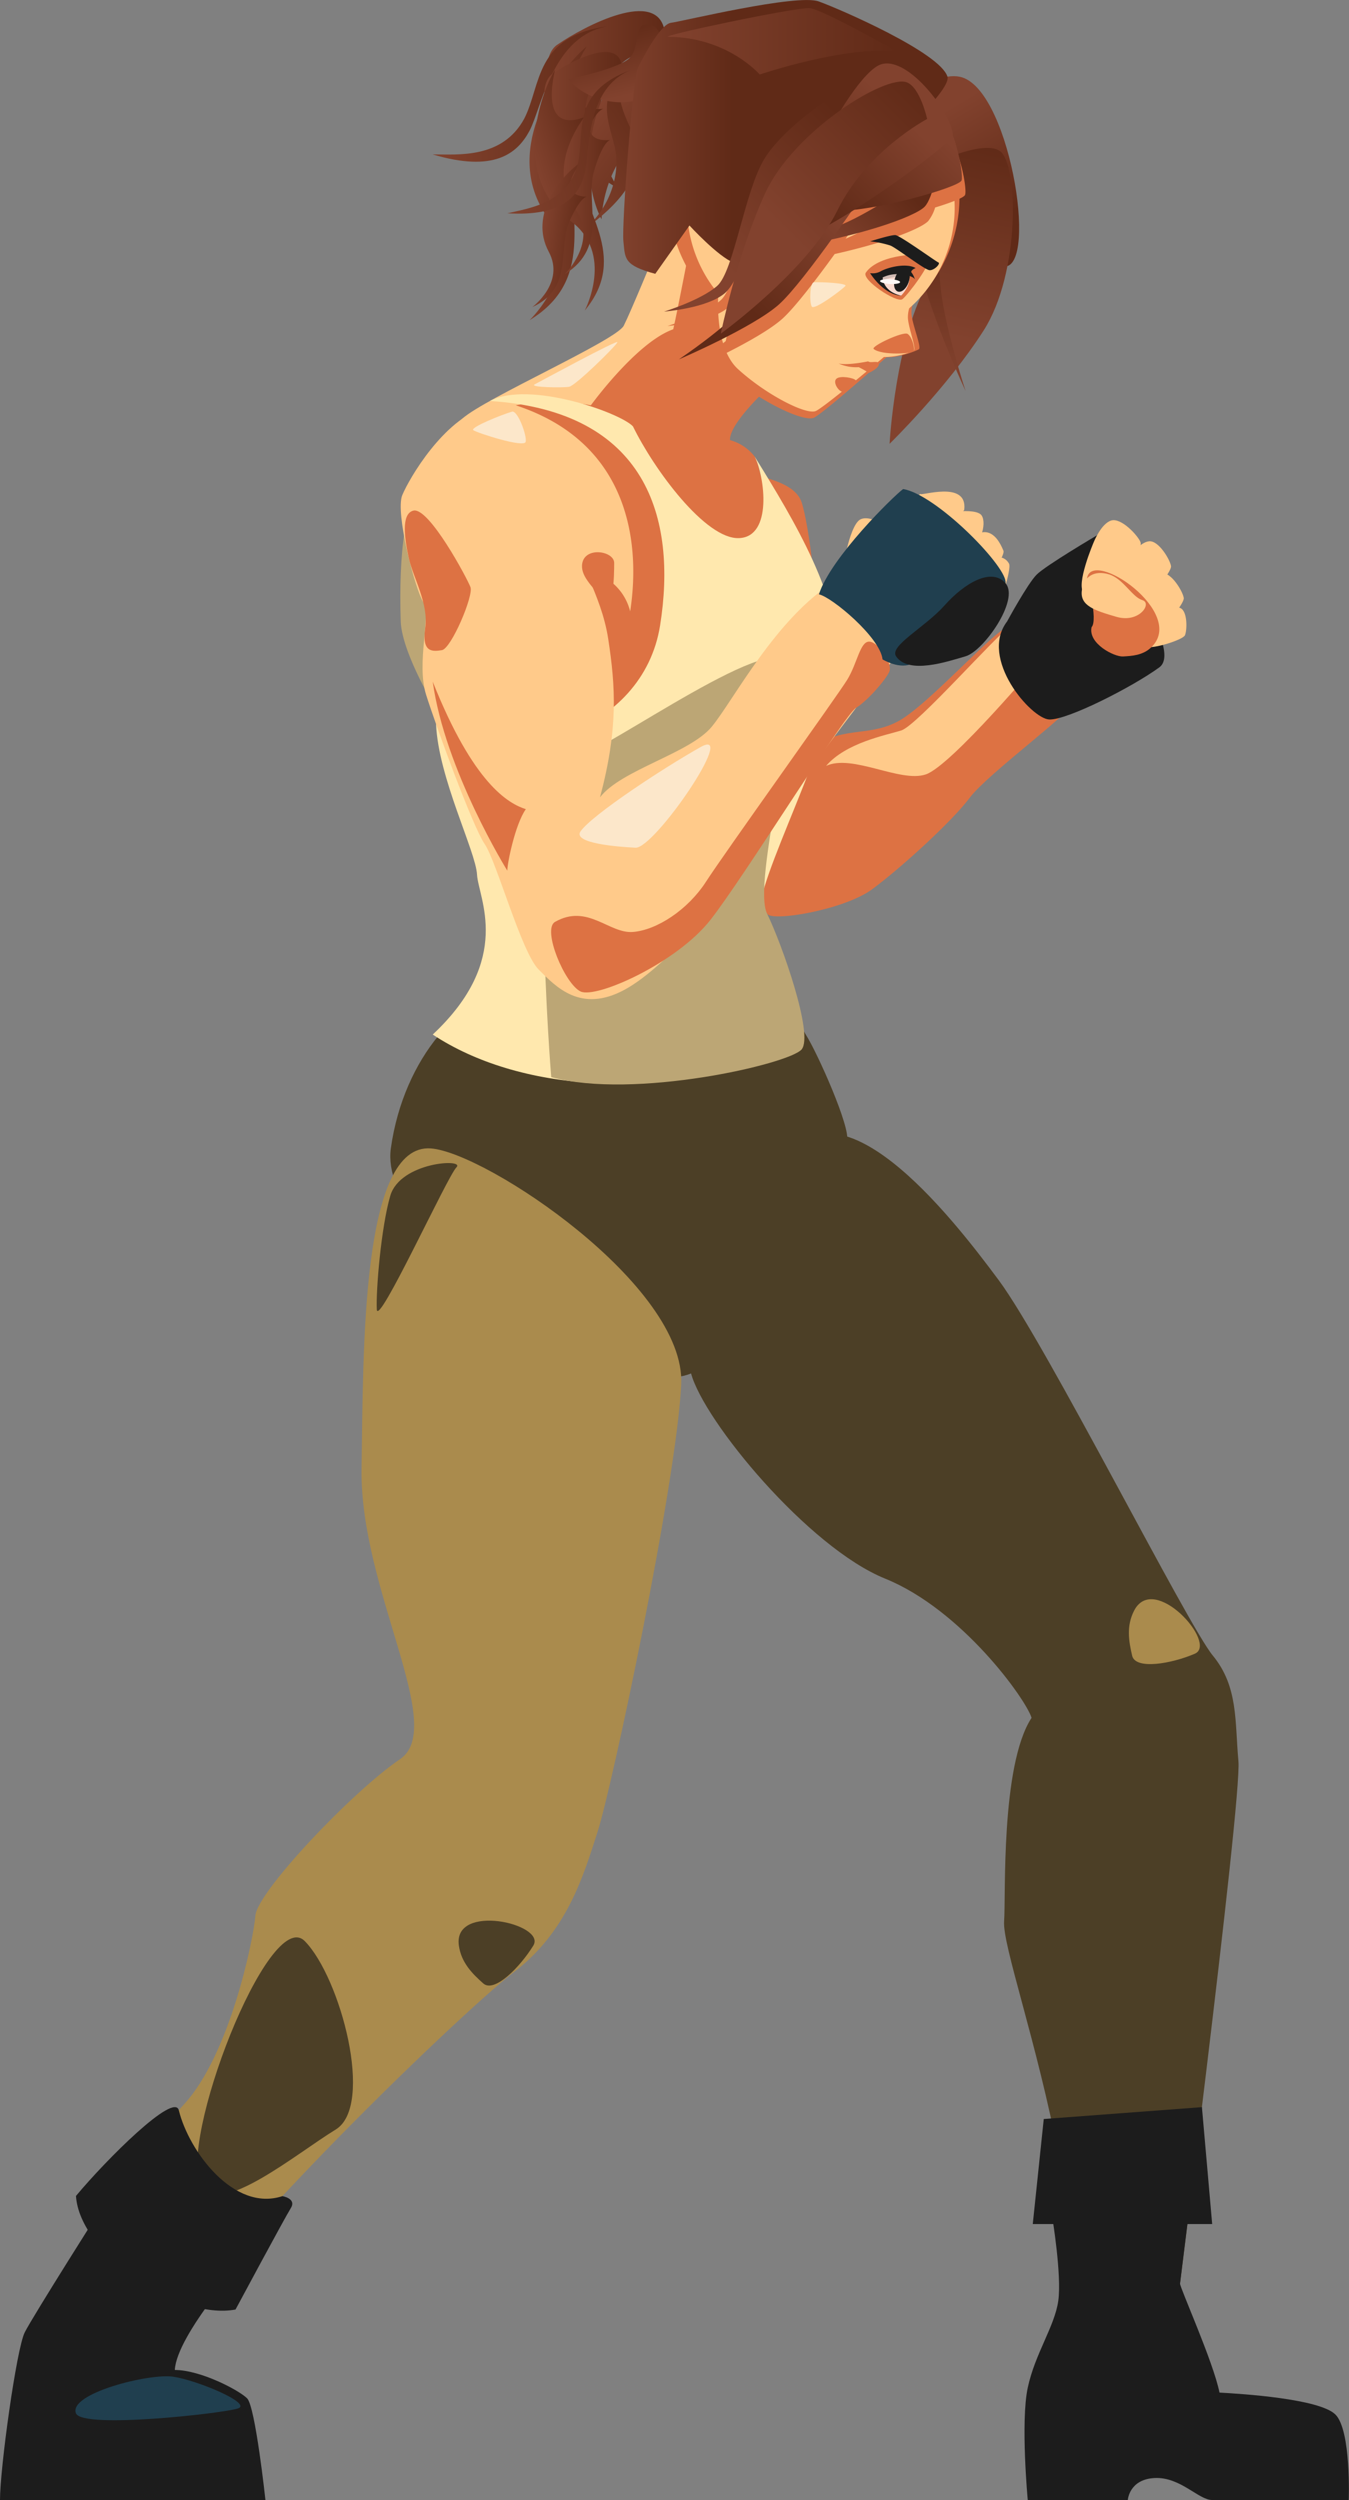 <svg xmlns="http://www.w3.org/2000/svg" xmlns:xlink="http://www.w3.org/1999/xlink" viewBox="0 0 368.45 682.38"><rect x="0" y="0" width="368.45" height="682.38" fill="#808080" stroke="none"/><defs><linearGradient id="linear-gradient" x1="149.4" y1="27.2" x2="181.57" y2="27.2" gradientUnits="userSpaceOnUse"><stop offset="0" stop-color="#82422e"/><stop offset="1" stop-color="#602a17"/></linearGradient><linearGradient id="linear-gradient-2" x1="200.81" y1="161.5" x2="232.98" y2="161.5" gradientTransform="matrix(0.82, 0.58, -0.58, 0.82, 92.1, -218.99)" xlink:href="#linear-gradient"/><linearGradient id="linear-gradient-3" x1="144.63" y1="50.03" x2="165.12" y2="50.03" xlink:href="#linear-gradient"/><linearGradient id="linear-gradient-4" x1="118.19" y1="25.64" x2="166.41" y2="25.64" xlink:href="#linear-gradient"/><linearGradient id="linear-gradient-5" x1="181.22" y1="-62.16" x2="218.27" y2="-62.16" gradientTransform="matrix(0.84, -0.54, 0.54, 0.84, 30.43, 199.47)" xlink:href="#linear-gradient"/><linearGradient id="linear-gradient-6" x1="148.67" y1="28.79" x2="169.81" y2="28.79" xlink:href="#linear-gradient"/><linearGradient id="linear-gradient-7" x1="438.48" y1="244.05" x2="458.14" y2="244.05" gradientTransform="matrix(-0.22, -0.98, -0.98, 0.22, 504.73, 402.53)" xlink:href="#linear-gradient"/><linearGradient id="linear-gradient-8" x1="155.47" y1="4.59" x2="173.24" y2="4.59" gradientTransform="translate(0.53 99.87) rotate(-18.81)" xlink:href="#linear-gradient"/><linearGradient id="linear-gradient-9" x1="163.14" y1="50.2" x2="176.13" y2="50.2" gradientTransform="translate(-9.61 2.49) rotate(-0.53)" xlink:href="#linear-gradient"/><linearGradient id="linear-gradient-10" x1="148.26" y1="122.53" x2="159.53" y2="122.53" gradientTransform="translate(15.65 -76.26) rotate(7.01)" xlink:href="#linear-gradient"/><linearGradient id="linear-gradient-11" x1="137.69" y1="5.2" x2="179.52" y2="5.2" gradientTransform="translate(0.08 70.71) rotate(-13.22)" xlink:href="#linear-gradient"/><linearGradient id="linear-gradient-12" x1="684.45" y1="288.24" x2="662.72" y2="309.97" gradientTransform="matrix(-0.54, -0.84, -0.84, 0.54, 869.15, 460.76)" xlink:href="#linear-gradient"/><linearGradient id="linear-gradient-13" x1="777.05" y1="138.01" x2="753.46" y2="161.6" gradientTransform="matrix(-0.97, -0.24, -0.24, 0.97, 1042.74, 84.02)" xlink:href="#linear-gradient"/><linearGradient id="linear-gradient-14" x1="640.24" y1="313.36" x2="678.58" y2="275.02" gradientTransform="matrix(-0.54, -0.84, -0.84, 0.54, 869.15, 460.76)" xlink:href="#linear-gradient"/><linearGradient id="linear-gradient-15" x1="256.44" y1="102.95" x2="256.44" y2="58.4" xlink:href="#linear-gradient"/><linearGradient id="linear-gradient-16" x1="168.15" y1="37.37" x2="199.97" y2="37.37" xlink:href="#linear-gradient"/><linearGradient id="linear-gradient-17" x1="225.91" y1="66.13" x2="243.75" y2="48.3" xlink:href="#linear-gradient"/><linearGradient id="linear-gradient-18" x1="256.86" y1="36.41" x2="235.13" y2="58.15" xlink:href="#linear-gradient"/><linearGradient id="linear-gradient-19" x1="226.7" y1="57.75" x2="202.35" y2="82.1" xlink:href="#linear-gradient"/><linearGradient id="linear-gradient-20" x1="194.8" y1="69.69" x2="231.46" y2="33.02" xlink:href="#linear-gradient"/><linearGradient id="linear-gradient-21" x1="246.15" y1="31.2" x2="222.47" y2="54.88" xlink:href="#linear-gradient"/><linearGradient id="linear-gradient-22" x1="212.65" y1="61.54" x2="250.99" y2="23.2" xlink:href="#linear-gradient"/><linearGradient id="linear-gradient-23" x1="182.41" y1="11.27" x2="245.06" y2="11.27" xlink:href="#linear-gradient"/></defs><title>Stand</title><g id="Layer_2" data-name="Layer 2"><g id="Stand"><path id="shirt_back" d="M117,131.39c-6.57,2.76-8.11,20.35-7.55,38.17s40.3,71.16,43.42,61.82S133.66,124.4,117,131.39Z" fill="#bca675"/><path id="index_right" d="M251.31,134.78c-2.44,2.56-1.51,8.41.67,9.8,2.36,1.5,11.26-4.38,11.39-5.5C264.28,130.91,251.17,135.61,251.31,134.78Z" fill="#ffca8a"/><path id="middle_right" d="M268.11,140.69c-1.53-2.34-12.07-.66-12.64.31s6.73,9.39,8.36,9.14C267.68,149.55,269.64,143,268.11,140.69Z" fill="#ffca8a"/><path id="ring_right" d="M274.06,150.3c-4.14-10.15-10.29-1.85-10.19-2-1.92,2,2.16,11.89,3.25,12.23S274.68,151.83,274.06,150.3Z" fill="#ffca8a"/><path id="pinky_right" d="M275.59,153.84c-1.89-3.41-6.93-1.34-8.59.9s3.55,11.56,4.66,11.76S276.38,155.28,275.59,153.84Z" fill="#ffca8a"/><path id="thumb_right" d="M235.1,141.72c-3.35,1.49-5.64,16.46-4.92,17.35s13.77-6.72,14.4-8.77C246.09,145.43,238.45,140.23,235.1,141.72Z" fill="#ffca8a"/><path id="hair_tail11_Zz0" d="M181.53,8.57c-1.81-12-21.86-1.5-29.36,3.66s1,31,16.62,39.14c0,0-11.75-17.16-.34-32.64C172.41,13.36,182.27,13.47,181.53,8.57Z" fill="url(#linear-gradient)"/><path id="hair_tail10_Zz-35.3" d="M173.38,18.31c-9.11-.12-17.14,25.81-9.09,41.54,0,0,.34-20.8,18.6-26.82,6.34-2.09,14.32,3.7,16.56-.72C204.91,21.47,182.48,18.44,173.38,18.31Z" fill="url(#linear-gradient-2)"/><path id="hair_tail9_Zz0" d="M160.25,12.65c-9.5,8.25-22.92,29.37-10.81,46.5,10.06,14.25-4.81,28.25-4.81,28.25,19.37-11.75,8.89-30.75,13.13-44.5,3.48-11.28,6.2-13,7.07-13.21C162.67,29.94,149.18,30.87,160.25,12.65Z" fill="url(#linear-gradient-3)"/><path id="hair_tail8_Zz0" d="M143.16,32.44c-6,10.94-18,9.71-25,9.7,16.72,5,23.1-.19,26.44-6.39s6.28-26.37,21.78-28.62C145.91,9.63,147.91,23.24,143.16,32.44Z" fill="url(#linear-gradient-4)"/><path id="hair_tail7_Zz32.4" d="M174.2,40.78c-.39-5.39-10.34-16.2-1.21-24-12.27,10.06-5.37,18.06-4.67,26,.62,9.58-5.17,17.6-9.73,20.48C172.4,53.86,174.59,46.18,174.2,40.78Z" fill="url(#linear-gradient-5)"/><path id="hair_tail6_Zz0" d="M169.79,17.76c-1.16-7.71-14-1-18.87,2.36s-1.82,18,8.25,23.25c0,0-.22-15.54,2.21-19.07S170.26,20.92,169.79,17.76Z" fill="url(#linear-gradient-6)"/><path id="hair_tail5_Zz102.7" d="M176.28,6.73c-3,.21-1.51,6-4.22,9s-16.85,5.89-16.85,5.89C162,29.65,176,29.38,178,24.33S183.51,6.22,176.28,6.73Z" fill="url(#linear-gradient-7)"/><path id="hair_tail4_Zz18.8" d="M158,44.55c-.3-10.24,1.46-12.39,2.11-12.83-1.7.81-12.52,5.35-8.52-12.71-5.5,9.43-10.61,30.53,4.12,41.21,12.25,8.88,4,24.54,4,24.54C172.25,69.69,158.33,57,158,44.55Z" fill="url(#linear-gradient-8)"/><path id="hair_tail3_Zz0.5" d="M163.67,27.43c-6,5.28-14.35,18.74-6.59,29.52,6.47,9-2.88,17.93-2.88,17.93,12.21-7.56,5.46-19.54,8.07-28.27,2.14-7.2,3.86-8.26,4.4-8.41C165.32,38.37,156.75,39.05,163.67,27.43Z" fill="url(#linear-gradient-9)"/><path id="hair_tail2_Zz-7" d="M158.89,44.1c-5.74,3.87-14.48,14.49-9,24.64,4.53,8.45-4.52,15.09-4.52,15.09,11.36-5.11,6.91-16.18,10.15-23.39,2.66-5.95,4.26-6.67,4.74-6.74C159.06,53.7,151.62,53.31,158.89,44.1Z" fill="url(#linear-gradient-10)"/><path id="hair_tail_Zz13.2" d="M157.74,45.07c-2.89,10.43-13.23,11.76-19.17,13.15,15.12.9,19.48-4.75,21.06-10.64s.08-23.51,12.72-28.49C155.54,25.27,159.93,36.36,157.74,45.07Z" fill="url(#linear-gradient-11)"/><path id="hair_side4_left_Zz-102.2" d="M265.38,38.27c-7.47-2.53-21.55,3.29-22.84,4.85s6,25.24,11.43,33S274.5,41.36,265.38,38.27Z" fill="url(#linear-gradient-12)"/><path id="hair_side3_left_Zz-58.8" d="M262.83,21.13c-7.55-2.46-22.36,8.94-23.64,14.2-.48,2,25.17,34,34.1,37.2C284,76.44,276.41,25.56,262.83,21.13Z" fill="url(#linear-gradient-13)"/><path id="hair_side2_left_Zz77.8" d="M273.15,41.26c-3.15-2.35-11.4.71-11.4.71s1.64,18.55-7.78,34.17-11,45-11,45,15.7-15.3,25.7-30.95S278.17,45,273.15,41.26Z" fill="url(#linear-gradient-14)"/><path id="hair_side_left_Zz90" d="M257.15,80.48c-1.52-10.88-.47-29.07-.47-29.07s-6.56,5.81-7.4,9.13,2.18,19.41,14.45,46.19C263.73,106.73,258.67,91.35,257.15,80.48Z" fill="url(#linear-gradient-15)"/><path id="pelvis" d="M220.08,282.38c-3.21-5-.33-12.34-42.33-12.25-19.5.05-25,.78-38,.78s-29.5,17.47-33,42.55,56,62.42,77.14,62.42,46.36-61,47.44-64.5S223.28,287.39,220.08,282.38Z" fill="#4c3f26"/><path id="pants_leg_right" d="M117.69,313.46c-19-1.43-18.44,54.42-18.94,87.42s23.5,70.5,10.5,79.29-39,36.21-39.5,42.71-7,38-19.5,51.5-43.5,72.5-43.5,72.5h34c7-22.5,85-97.5,99.5-108.5s19-26,23-38.5,21.5-95,22.81-122S132.71,314.58,117.69,313.46Z" fill="#aa8b4d"/><path id="pants_leg_left" d="M338.25,480.69c-1-10.81,0-20.31-7-28.81s-45.5-85-58.5-102.5-44.28-57.66-60-31.39c-10.71,17.89-27.5,43.89-24,56.89s32,47.5,53,56,38.5,33,40,38c-8.5,13-7,49-7.5,55.5s9,33,15,64.5,0,54.5,0,54.5h30.5S339.25,491.49,338.25,480.69Z" fill="#4c3f26"/><path id="arm_shadow_left" d="M292.85,191.82c-1.33-1.56-14-20.1-17-20.77s-22.33,21.67-30.87,26-14.8.67-25.42,8.16c-3.3-1.18,0-22.28,2.37-30.08s-1.08-32.41-3-38.08-11.83-7.37-20.38-8.75c-11.51-1.86-14.29,48.42-14.29,75.22s24.29,43.53,25.28,45.86,21-1,28.67-6.66,21.67-18.34,26.67-25S294.18,193.38,292.85,191.82Z" fill="#dd7243"/><path id="arm_left" d="M275.85,171.05c-3.28,1.82-25.38,27-29.69,28.33s-15.08,3.34-20.53,9.67c7.22-3.33,20.22,4.67,27.22,2.33s31.33-31.33,31.33-31.33S279.13,169.23,275.85,171.05Z" fill="#ffca8a"/><path id="torso_skin" d="M223,32.63H176.77l2.17,36.31s-6.56,15.94-8.56,19.94-37.84,19.78-44.07,25.36-12.85,71.68-3.39,93.91,87.17,17.27,94.07,7.78,8-45.3,2.64-57.42-32-46.17-32-46.17L223,87.72Z" fill="#ffca8a"/><path id="torso_shadow" d="M199.38,120.13c-.25-5.25,13.57-17.2,13.57-17.2l-21.82-49.8s-5.75,30.25-7.25,36.75c-10,3.5-22.5,20.75-22.5,20.75a54.08,54.08,0,0,0-20.5,0c30.5,10,34.24,36.75,31.24,56.25-4-15.75-29.24-15.75-31.24,0s5.5,46.38,46.37,46.38,21.38-85.13,18.88-88.63A12.77,12.77,0,0,0,199.38,120.13Z" fill="#dd7243"/><path id="shirt_torso" d="M206.13,124.63c2.75,5.5,4.92,21.84-4.25,22.25s-23.26-18.75-29-30.5c-3.5-3.75-28.44-12.59-39.08-6.93,42.85,2.73,51.16,31.93,46.49,61.27s-41.33,40-61.19,26.95c.62,14.64,10.86,34.71,11.19,41.05s10,23-12.1,43.66c23.22,15.34,61.43,18.67,100.77,4,0,0-9.33-28.66-11.33-36.66s20.69-49.25,21.41-67.84S217.13,142.38,206.13,124.63Z" fill="#ffe8ae"/><path id="shirt_abs_shadow" d="M209.51,249.38c-4.15-8.5,9.15-55.5,6.55-67.5s-49.4,22.61-60.85,26S150.56,294,150.56,294c22.55,6.2,65.1-3.58,68.4-7.58S213.66,257.88,209.51,249.38Z" fill="#bca675"/><path id="arm_right" d="M228.08,158.63c-16.2,10-27.7,32.5-33.7,39.75s-24.76,11.75-30.5,19.25c5-18.75,4.24-30.25,2.24-43.25s-9.24-21.25-6.74-25.75-16.76-40.75-27-37.5c-11.31,3.59-20.5,19.25-22.5,24s3.5,25.75,5.74,29.25-2,16.5.76,25.25,12.74,36,16,40.75,10,29.5,14.74,34.25,11.5,12,23.5,5.5,30-28.25,37.51-41,36.85-50.75,40.3-54.5Z" fill="#ffca8a"/><path id="face_shadow" d="M249.27,82.94a39.7,39.7,0,1,0-56.73-3c-.27,8.09,1.21,17.72,6.42,22.23,8.67,7.5,20.67,13.16,23.38,11.83s19.79-16.5,19.79-16.5c3.33.17,8-1.67,8.83-2.17s-1.83-6.83-2-9.66A9.64,9.64,0,0,1,249.27,82.94Z" fill="#dd7243"/><path id="face" d="M248.32,84.17a36.54,36.54,0,1,0-52.13-4c-.43,7.43.7,16.33,5.4,20.6,7.8,7.09,18.71,12.58,21.24,11.41s18.58-14.73,18.58-14.73a20,20,0,0,0,8.18-1.79c.78-.44-1.53-6.33-1.62-8.94A8.92,8.92,0,0,1,248.32,84.17Z" fill="#ffca8a"/><path id="face_nose_shadow" d="M247.88,91.13c-1.2-.75-10.13,3.41-9.25,4.13,2.12,1.75,10.84,1.4,11,.4S249.07,91.89,247.88,91.13Z" fill="#dd7243"/><path id="face_toplip_shadow" d="M237.13,98.63s-5.5,1.17-8.09.59a11.83,11.83,0,0,0,5.51,1,29.54,29.54,0,0,1,2.78,1.56s2.71-1.21,2.72-2.38S237.71,99.22,237.13,98.63Z" fill="#dd7243"/><path id="face_chin_shadow" d="M233.75,103.83c-.44-.7-4.31-1.39-5.31-.45s.45,3.22,1.51,3.53S234.18,104.52,233.75,103.83Z" fill="#dd7243"/><path id="face_eye_shadow_right" d="M253.64,70.24c-1.08-1.41-13.59-1-17.16,4.17-1.33,1.92,8.5,8.42,10,7.25S254.73,71.66,253.64,70.24Z" fill="#dd7243"/><path id="shoulder_shadow_right" d="M128.5,160.26c-.88-2.38-11.39-22-15.62-20.88-3.38.88-2.38,7.7-1.21,13s5.45,12.36,4.47,19.08,2,6.4,4.55,6S129.38,162.63,128.5,160.26Z" fill="#dd7243"/><path id="forearm_shadow_right" d="M237.38,175.13c-2.5,0-3.22,5.94-6,10.44s-33.53,47.31-38.53,55.06-13.5,13.25-20,13.75-12.36-7.81-21.26-2.75c-3.59,2.05,2.7,17,7,19s26.16-7.75,35.41-19.5,36.51-55.89,39.76-57.89,8.14-7.67,9.14-9.92S239.88,175.13,237.38,175.13Z" fill="#dd7243"/><path id="glove_right" d="M246.67,133.48c-2.7,2-19.8,18.75-23,28.75,3.47.69,16.75,11.75,17.38,17.75,0,0,4.87,3,8.35,1,1.48,1,7.27.5,12-2.25s13.75-15,13.25-20S255.62,135,246.67,133.48Z" fill="#203f4f"/><path id="shoe_rim_left" d="M331.08,607.05h-49l3-28.67,43.2-3.24Z" fill="#1c1c1c"/><path id="shoe_left" d="M364.75,659.05c-4.33-4.33-25.67-5.67-31.67-6-1.66-8.33-10.9-28.82-10.78-29.77s3-24.24,3-24.24l-37.92,6s2.66,16,1.66,23-6.33,14.33-8.33,23.67,0,30.66,0,30.66h27.33s.34-5.66,7.34-6,12,6,15.66,6h37.34S369.08,663.38,364.75,659.05Z" fill="#1c1c1c"/><path id="face_shadow_right" d="M261.19,40.88c0-5.42-12-21.78-19.57-19.4-1.43.45-3.18,1.95-5.08,4.16-9.09,4.09-22.14,13.93-26.85,21.67-5.38,8.83-8.3,30.7-12.88,34.67s-14.5,7-14.5,7,11.75-.93,16.63-5.09a13,13,0,0,0,2.42-3.16c-1.55,5.48-2.61,10-3.15,12.37C194.74,96,190.83,99,186.36,102c0,0,20.31-8.73,27.33-15,3.4-3.07,9.21-10.66,14.28-17.66,15.5-3.49,23.87-7.21,25.55-9a11.06,11.06,0,0,0,1.89-3.7c4.61-1.41,8-2.76,8.19-3.47C264,52,263.17,46.35,261.19,40.88ZM232.5,64.48l-1.54.68c.85-1.2,1.66-2.34,2.4-3.4l.92-.58c1.85-.2,3.9-.5,6-.89C237.61,61.88,234.91,63.36,232.5,64.48Z" fill="#dd7243"/><path id="hair_back_Zz0" d="M258.78,20.93c-2-6.55-29.2-18.38-35.16-20.54s-37.54,5.5-40.35,5.83-7.52,9.17-9,12.21-4.5,42.79-4,47.46,0,6.5,8.7,8.85l9.34-13.19s7.79,8.5,12.12,10.17S260.75,27.48,258.78,20.93Z" fill="url(#linear-gradient-16)"/><path id="hair_side6_right_Zz45" d="M231.55,60.55c-10,4.61-25.64,8.67-25.64,8.67,29.17-4.17,44.34-10.33,46.67-12.83s3.67-11.17,3.67-11.17S241.53,55.94,231.55,60.55Z" fill="url(#linear-gradient-17)"/><path id="hair_side5_right_Zz-135" d="M254.38,27.39c-7.53-6-35.18,29.69-25.68,30.08s33.34-6.32,33.95-8.25S260.55,32.3,254.38,27.39Z" fill="url(#linear-gradient-18)"/><path id="hair_side4_right_Zz-134" d="M229.66,43.39c-11.75,24.33-19.25,37.66-44.25,54.71,0,0,20.32-8.73,27.34-15S237,51.22,237,51.22Z" fill="url(#linear-gradient-19)"/><path id="hair_side3_right_Zz45" d="M208.75,43.39c-5.38,8.83-8.3,30.69-12.88,34.66s-14.5,7-14.5,7S193.12,84.17,198,80s10.51-24.67,18.06-33.54,22.1-17.13,22.1-17.13l1-9C230.37,23,214.12,34.55,208.75,43.39Z" fill="url(#linear-gradient-20)"/><path id="hair_side2_right_Zz-135" d="M240.67,17.55C231.49,20.43,209,67,218.27,65s42-26,42-28C260.26,31.55,248.26,15.18,240.67,17.55Z" fill="url(#linear-gradient-21)"/><path id="hair_side_right_Zz45" d="M247.66,22.47c-5.86-2.2-30.91,13.37-38.66,30.25s-12.13,38.35-12.13,38.35,23.79-17.23,31.83-33.6,24.53-25,24.53-25S251.33,23.84,247.66,22.47Z" fill="url(#linear-gradient-22)"/><path id="hair_top_Zz0" d="M221.16,2.22c-3.5-.34-42.12,7.79-38.51,7.83,16.16.17,24.85,10.29,24.85,10.29s23.66-8,37.56-6.25C245.06,14.09,224.66,2.55,221.16,2.22Z" fill="url(#linear-gradient-23)"/><path id="brow_right" d="M256.29,71.63c-.66-.25-10.5-7.38-11.75-7.46s-6.89,1.71-6.89,1.71A26.73,26.73,0,0,1,243.13,67c1.58.55,9.41,6.66,10.75,6.75S257,71.88,256.29,71.63Z" fill="#1c1c1c"/><path id="cheek_highlight_right" d="M222.33,77.05c-1.16.07-1.29,5.5-.61,6.63s8.66-4.91,9.19-5.65S224.29,76.94,222.33,77.05Z" fill="#fce7ca"/><path id="shoulder_highlight_right" d="M139.85,112.36c-2.55.72-11.57,4.33-10.57,5.06s13.92,4.92,14.3,3.17S141.37,111.93,139.85,112.36Z" fill="#fce7ca"/><path id="neck_highlight_right" d="M146,104.93c-1.52.8,7.64.95,9.44.64s12.83-11.19,13.2-12.15S147.39,104.21,146,104.93Z" fill="#fce7ca"/><path id="forearm_highlight_right" d="M191.41,203.88c-10.25,5.75-29.57,18.45-32.82,23-2.33,3.25,9.82,4.25,15,4.5S201.66,198.13,191.41,203.88Z" fill="#fce7ca"/><path id="glove_shadow_right" d="M274.66,159.23c-3.83-4.49-11.33,0-16.66,6s-15.17,11.05-13.26,13.9c3.41,5.07,14.09,1.43,19,0S278.5,163.72,274.66,159.23Z" fill="#1c1c1c"/><path id="glove_shadow_left" d="M299.81,146s-14.17,8.33-16.67,10.84-8.07,12.78-8.07,12.78c-7.73,10.12,6.57,26.54,11.49,26.76s22.75-8.88,30.08-14.22S299.81,146,299.81,146Z" fill="#1c1c1c"/><path id="index_left" d="M311.51,148c-.66-1.76-5.24-6.76-8-5.93s-4.79,5.93-4.79,5.93-5,11.65-2.67,13.86,6.37-.45,8.5-1.19S312.16,149.81,311.51,148Z" fill="#ffca8a"/><path id="middle_left" d="M313.89,147.74c-2.63.2-5.37,4.32-5.37,4.32s-6.63,9.35-5,11.74,5.71.82,7.73.56,8.84-8.17,8.59-9.85S316.52,147.53,313.89,147.74Z" fill="#ffca8a"/><path id="ring_left" d="M317.36,156.43c-2.63.2-5.37,4.32-5.37,4.32s-6.64,9.35-5,11.74,5.71.82,7.74.56,8.83-8.17,8.59-9.85S320,156.22,317.36,156.43Z" fill="#ffca8a"/><path id="pinky_left" d="M322.46,166c-1.94-1-5.71.65-5.71.65s-8.86,3.62-8.77,6,3.66,3.13,5.2,3.86,9.88-1.82,10.46-3.11S324.41,167,322.46,166Z" fill="#ffca8a"/><path id="palm_shadow_left" d="M296.9,157.87s3.07,11.34,1.24,13.31c-1,4.47,6.18,8.14,8.59,8s5.38-.27,7.7-2.48C324.29,167.29,298.12,149.43,296.9,157.87Z" fill="#dd7243"/><path id="thumb_left" d="M312,163.8c-2.8-.86-5.12-5.73-9-7-4.16-1.32-7.16.66-7.54,4.58s3.38,5.24,9.54,7S314.81,164.65,312,163.8Z" fill="#ffca8a"/><path id="arm_shadow_right" d="M118.19,186.05c3.33,24.18,20.38,51.61,20.38,51.61-.08-1.71,2.09-12.61,5.05-16.8C138.9,219.35,129.33,214.05,118.19,186.05Z" fill="#dd7243"/><path id="armpit_shadow_right" d="M159.05,153.66c.93-4.54,8.7-3.22,8.7,0s-.13,13.63-3.06,10S158.35,157.08,159.05,153.66Z" fill="#dd7243"/><path id="pants_shin_shadow_right" d="M125.33,531.05c.67,4.67,3.67,7.67,6.67,10.33s10-4.41,13.66-10.33S123.65,519.26,125.33,531.05Z" fill="#4c3f26"/><path id="pants_thigh_highlight_left" d="M309.75,439.64c-2.16,4.19-1.44,8.37-.53,12.28s10.75,2.2,17.12-.54S315.18,429,309.75,439.64Z" fill="#aa8b4d"/><path id="pants_calf_shadow_right" d="M83.25,529.83c-9.76-9.93-35,55.43-28.23,66.93,5,8.5,26-9,36.66-15.5S93,539.76,83.25,529.83Z" fill="#4c3f26"/><path id="shoe_right" d="M67.5,654.63c-2.25-2.25-12.75-7.75-19.75-7.75.5-9.75,19.75-31,19.75-31L29,600.63s-20,31.5-22.25,36S0,673.63,0,682.38H72.5S69.75,656.88,67.5,654.63Z" fill="#1c1c1c"/><path id="shoe_rim_right" d="M77.13,599.43C63.85,603.81,51.57,587.12,48.84,576c-1.24-5.06-19.76,13.38-28.09,23.38,1,15.67,27.67,34,43.58,31,0,0,13.42-25,15.09-27.66S77.13,599.43,77.13,599.43Z" fill="#1c1c1c"/><path id="pants_thigh_shadow_right" d="M106.6,326.38c-2.48,8.44-3.94,25.75-3.69,31s19.25-36.25,21.75-38.75S109.32,317.13,106.6,326.38Z" fill="#4c3f26"/><path id="shoe_highlight_right" d="M47.33,648.72c-6.67-1-28.75,4.63-26.58,10,1.75,4.33,40.25,0,44.25-1.34S54,649.72,47.33,648.72Z" fill="#203f4f"/><path id="eye_white_right" d="M247.29,74.21c-1.55-.85-6.81.39-6.61,1.18s.44,4.25,5.41,5.33C247.84,79,249.58,75.45,247.29,74.21Z" fill="#f9dacf"/><path id="eye_shadow_right" d="M248,73.11s-6.65.41-8.05,1.57l.65,2c1.56-.76,5.21-1.5,6.49-1.1S248,73.11,248,73.11Z" fill="#d1bbb4"/><path id="eye_lash_right" d="M250.08,73.17c-2.52-1.47-7.59-.24-9.65.94a4.51,4.51,0,0,1-2.78.44s3.58,5.91,8.6,6.18c-5.22-1.13-5.17-5-5.17-5a9.13,9.13,0,0,1,5.41-.79c2.85.36,3.32,1.14,3.4,1.35a5.59,5.59,0,0,0-1-2S248.75,73.71,250.08,73.17Z" fill="#1c1c1c"/><path id="eye_iris_right" d="M248.16,77.07c-.61,1.74-1.93,2.86-2.94,2.5s-1.33-2-.72-3.78,1.92-2.86,2.94-2.5S248.77,75.34,248.16,77.07Z" fill="#1c1c1c"/><path id="eye_reflection_right" d="M243.14,76.21c-1.51-.09-2.76.14-2.78.5s1.19.72,2.71.81,2.76-.15,2.78-.51S244.66,76.29,243.14,76.21Z" fill="#fcf7f5"/></g></g></svg>
